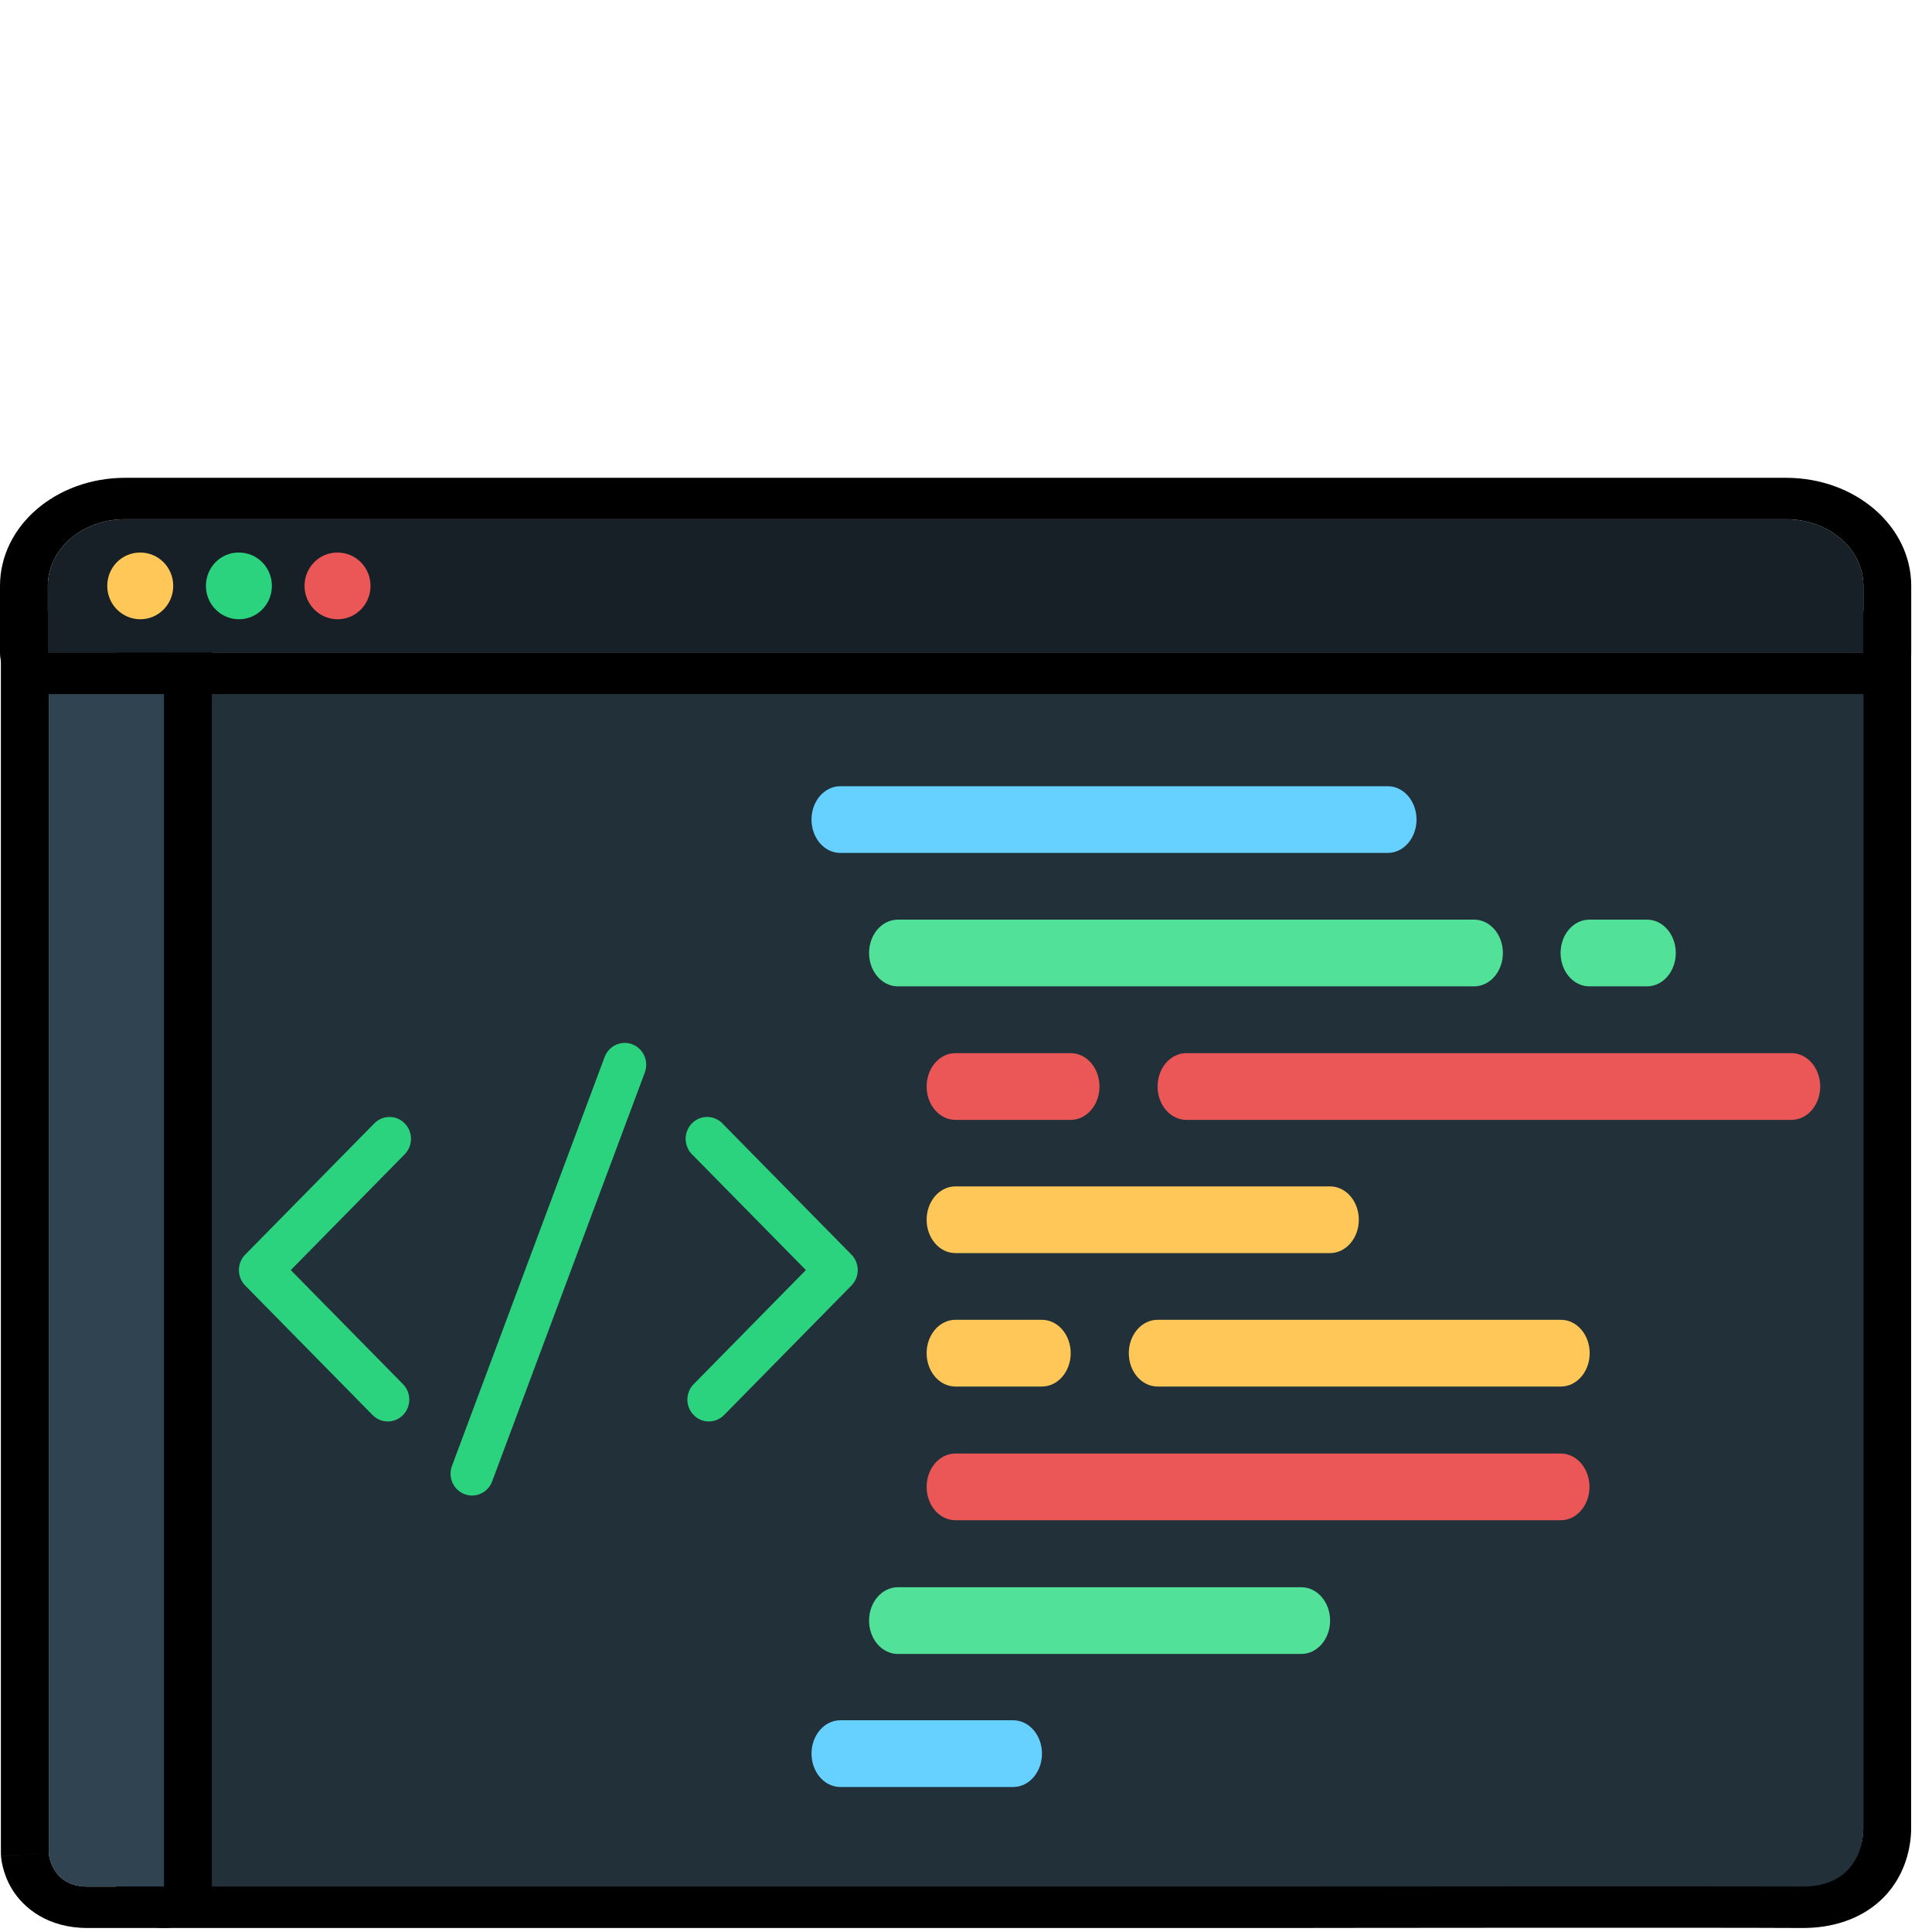 <svg width="93" height="93" viewBox="0 0 93 93" fill="none" xmlns="http://www.w3.org/2000/svg">
<path d="M61.83 90.856H7.882L7.882 89.25L7.882 31.458H89.692L89.692 88.033C89.692 88.033 89.804 90.872 86.751 90.856C82.029 90.832 61.83 90.856 61.83 90.856Z" fill="#22303A"/>
<path fill-rule="evenodd" clip-rule="evenodd" d="M61.834 92.807L61.83 92.807L7.882 92.807C6.61 92.807 5.579 91.914 5.579 90.813L5.579 31.416C5.579 30.315 6.61 29.422 7.882 29.422H89.692C90.964 29.422 91.996 30.315 91.996 31.416L91.996 87.97C91.996 87.975 91.996 87.981 91.996 87.987C91.996 87.996 91.996 88.006 91.996 88.016C91.996 88.059 91.996 88.113 91.993 88.177C91.988 88.304 91.977 88.474 91.949 88.673C91.894 89.061 91.772 89.616 91.481 90.199C91.187 90.787 90.69 91.464 89.855 91.99C88.996 92.531 87.939 92.813 86.738 92.807C84.386 92.794 78.165 92.794 72.522 92.797C69.702 92.799 67.03 92.801 65.063 92.803C64.079 92.804 63.272 92.805 62.71 92.806L61.837 92.807L61.834 92.807H61.834C61.833 92.807 61.834 92.807 61.83 90.813C61.83 90.813 82.029 90.789 86.751 90.813C89.805 90.829 89.692 87.991 89.692 87.991L89.692 31.416H7.882L7.882 90.813H61.83L61.834 92.807Z" fill="black"/>
<path d="M7.894 31.416L7.894 90.814H4.208C2.457 90.814 2.347 89.214 2.347 89.214L2.347 31.416H7.894Z" fill="#2F4350"/>
<path fill-rule="evenodd" clip-rule="evenodd" d="M7.895 29.422C9.167 29.422 10.198 30.315 10.198 31.416L10.198 90.814C10.198 91.914 9.167 92.807 7.895 92.807H4.208C2.299 92.807 1.141 91.848 0.588 90.952C0.337 90.544 0.209 90.158 0.141 89.888C0.106 89.748 0.084 89.628 0.07 89.535C0.063 89.488 0.058 89.447 0.055 89.413C0.053 89.396 0.051 89.381 0.05 89.368L0.049 89.349L0.048 89.341L0.048 89.337L0.048 89.335C0.048 89.334 0.048 89.333 2.347 89.214C2.347 89.214 2.457 90.814 4.208 90.814H7.895L7.895 31.416H2.347L2.347 89.214L0.048 89.333C0.045 89.293 0.043 89.254 0.043 89.214L0.043 31.416C0.043 30.315 1.075 29.422 2.347 29.422H7.895Z" fill="black"/>
<path d="M89.697 31.416H7.887H2.341H2.303L2.303 28.205C2.303 26.424 3.958 24.993 6.026 24.993H85.975C88.039 24.993 89.697 26.424 89.697 28.205V31.416Z" fill="#172026"/>
<path fill-rule="evenodd" clip-rule="evenodd" d="M92 31.416C92 32.517 90.969 33.41 89.697 33.41H2.303C1.031 33.41 0 32.517 0 31.416L0 28.205C0 25.319 2.691 23 6.025 23H85.975C89.304 23 92 25.318 92 28.205V31.416ZM89.697 31.416V28.205C89.697 26.424 88.038 24.993 85.975 24.993H6.025C3.958 24.993 2.303 26.424 2.303 28.205L2.303 31.416H89.697Z" fill="black"/>
<path d="M66.8 41.057H40.45C39.683 41.057 39.063 40.34 39.063 39.452C39.063 38.563 39.683 37.846 40.45 37.846H66.8C67.567 37.846 68.187 38.563 68.187 39.452C68.187 40.34 67.567 41.057 66.8 41.057Z" fill="#66D1FF"/>
<path d="M70.958 47.48H43.221C42.454 47.48 41.834 46.762 41.834 45.874C41.834 44.986 42.454 44.268 43.221 44.268H70.958C71.725 44.268 72.344 44.986 72.344 45.874C72.344 46.762 71.725 47.48 70.958 47.48Z" fill="#51E199"/>
<path d="M62.64 79.616H43.221C42.454 79.616 41.834 78.898 41.834 78.01C41.834 77.122 42.454 76.404 43.221 76.404H62.64C63.407 76.404 64.027 77.122 64.027 78.01C64.027 78.898 63.406 79.616 62.64 79.616Z" fill="#51E199"/>
<path d="M79.281 47.48H76.507C75.74 47.48 75.121 46.762 75.121 45.874C75.121 44.986 75.74 44.268 76.507 44.268H79.281C80.047 44.268 80.667 44.986 80.667 45.874C80.667 46.762 80.047 47.48 79.281 47.48Z" fill="#51E199"/>
<path d="M48.771 86.02H40.45C39.684 86.02 39.064 85.302 39.064 84.414C39.064 83.526 39.684 82.808 40.45 82.808H48.771C49.537 82.808 50.157 83.526 50.157 84.414C50.157 85.302 49.537 86.02 48.771 86.02Z" fill="#66D1FF"/>
<path d="M86.233 53.907H57.109C56.342 53.907 55.722 53.189 55.722 52.301C55.722 51.413 56.342 50.695 57.109 50.695H86.233C86.999 50.695 87.619 51.413 87.619 52.301C87.619 53.189 86.999 53.907 86.233 53.907Z" fill="#EB5757"/>
<path d="M64.022 60.32H45.992C45.225 60.32 44.605 59.602 44.605 58.714C44.605 57.826 45.225 57.109 45.992 57.109H64.022C64.789 57.109 65.409 57.826 65.409 58.714C65.409 59.602 64.789 60.32 64.022 60.32Z" fill="#FFC757"/>
<path d="M75.127 73.179H45.992C45.225 73.179 44.605 72.462 44.605 71.574C44.605 70.686 45.225 69.968 45.992 69.968H75.127C75.894 69.968 76.513 70.686 76.513 71.574C76.513 72.462 75.892 73.179 75.127 73.179Z" fill="#EB5757"/>
<path d="M75.136 66.743H55.723C54.956 66.743 54.337 66.025 54.337 65.137C54.337 64.249 54.956 63.531 55.723 63.531H75.136C75.903 63.531 76.522 64.249 76.522 65.137C76.522 66.025 75.903 66.743 75.136 66.743Z" fill="#FFC757"/>
<path d="M50.154 66.743H45.992C45.225 66.743 44.605 66.025 44.605 65.137C44.605 64.249 45.225 63.531 45.992 63.531H50.154C50.92 63.531 51.54 64.249 51.54 65.137C51.54 66.025 50.92 66.743 50.154 66.743Z" fill="#FFC757"/>
<path d="M51.539 53.907H45.992C45.225 53.907 44.605 53.189 44.605 52.301C44.605 51.413 45.225 50.695 45.992 50.695H51.539C52.306 50.695 52.926 51.413 52.926 52.301C52.926 53.189 52.306 53.907 51.539 53.907Z" fill="#EB5757"/>
<path d="M19.481 54.075C19.077 53.665 18.422 53.665 18.019 54.075L11.803 60.394C11.609 60.591 11.5 60.859 11.5 61.138C11.5 61.417 11.609 61.684 11.803 61.881L17.936 68.117C18.138 68.322 18.403 68.424 18.668 68.424C18.932 68.424 19.197 68.322 19.399 68.117C19.803 67.706 19.803 67.04 19.399 66.629L13.997 61.138L19.481 55.562C19.885 55.152 19.885 54.486 19.481 54.075V54.075Z" fill="#2CD37F"/>
<path d="M33.391 68.116C33.592 68.322 33.857 68.424 34.122 68.424C34.386 68.424 34.651 68.322 34.853 68.116L40.986 61.881C41.18 61.684 41.289 61.416 41.289 61.137C41.289 60.858 41.18 60.591 40.986 60.394L34.771 54.075C34.367 53.664 33.712 53.664 33.308 54.075C32.904 54.486 32.904 55.151 33.308 55.562L38.792 61.137L33.391 66.629C32.987 67.04 32.987 67.706 33.391 68.116V68.116Z" fill="#2CD37F"/>
<path d="M22.723 71.99C23.14 71.99 23.533 71.731 23.69 71.311L31.039 51.627C31.242 51.084 30.974 50.477 30.439 50.271C29.905 50.064 29.308 50.338 29.105 50.881L21.756 70.565C21.553 71.108 21.822 71.715 22.356 71.921C22.477 71.968 22.601 71.99 22.723 71.99V71.99Z" fill="#2CD37F"/>
<path d="M6.755 29.809C5.879 29.809 5.163 29.091 5.163 28.203C5.163 27.315 5.863 26.598 6.738 26.598H6.755C7.63 26.598 8.339 27.315 8.339 28.203C8.339 29.091 7.63 29.809 6.755 29.809Z" fill="#FFC757"/>
<path d="M11.504 29.809C10.628 29.809 9.912 29.091 9.912 28.203C9.912 27.315 10.612 26.598 11.486 26.598H11.504C12.378 26.598 13.088 27.315 13.088 28.203C13.088 29.091 12.378 29.809 11.504 29.809Z" fill="#2CD37F"/>
<path d="M16.252 29.809C15.376 29.809 14.66 29.091 14.66 28.203C14.66 27.315 15.36 26.598 16.235 26.598H16.252C17.127 26.598 17.836 27.315 17.836 28.203C17.836 29.091 17.127 29.809 16.252 29.809Z" fill="#EB5757"/>
</svg>
